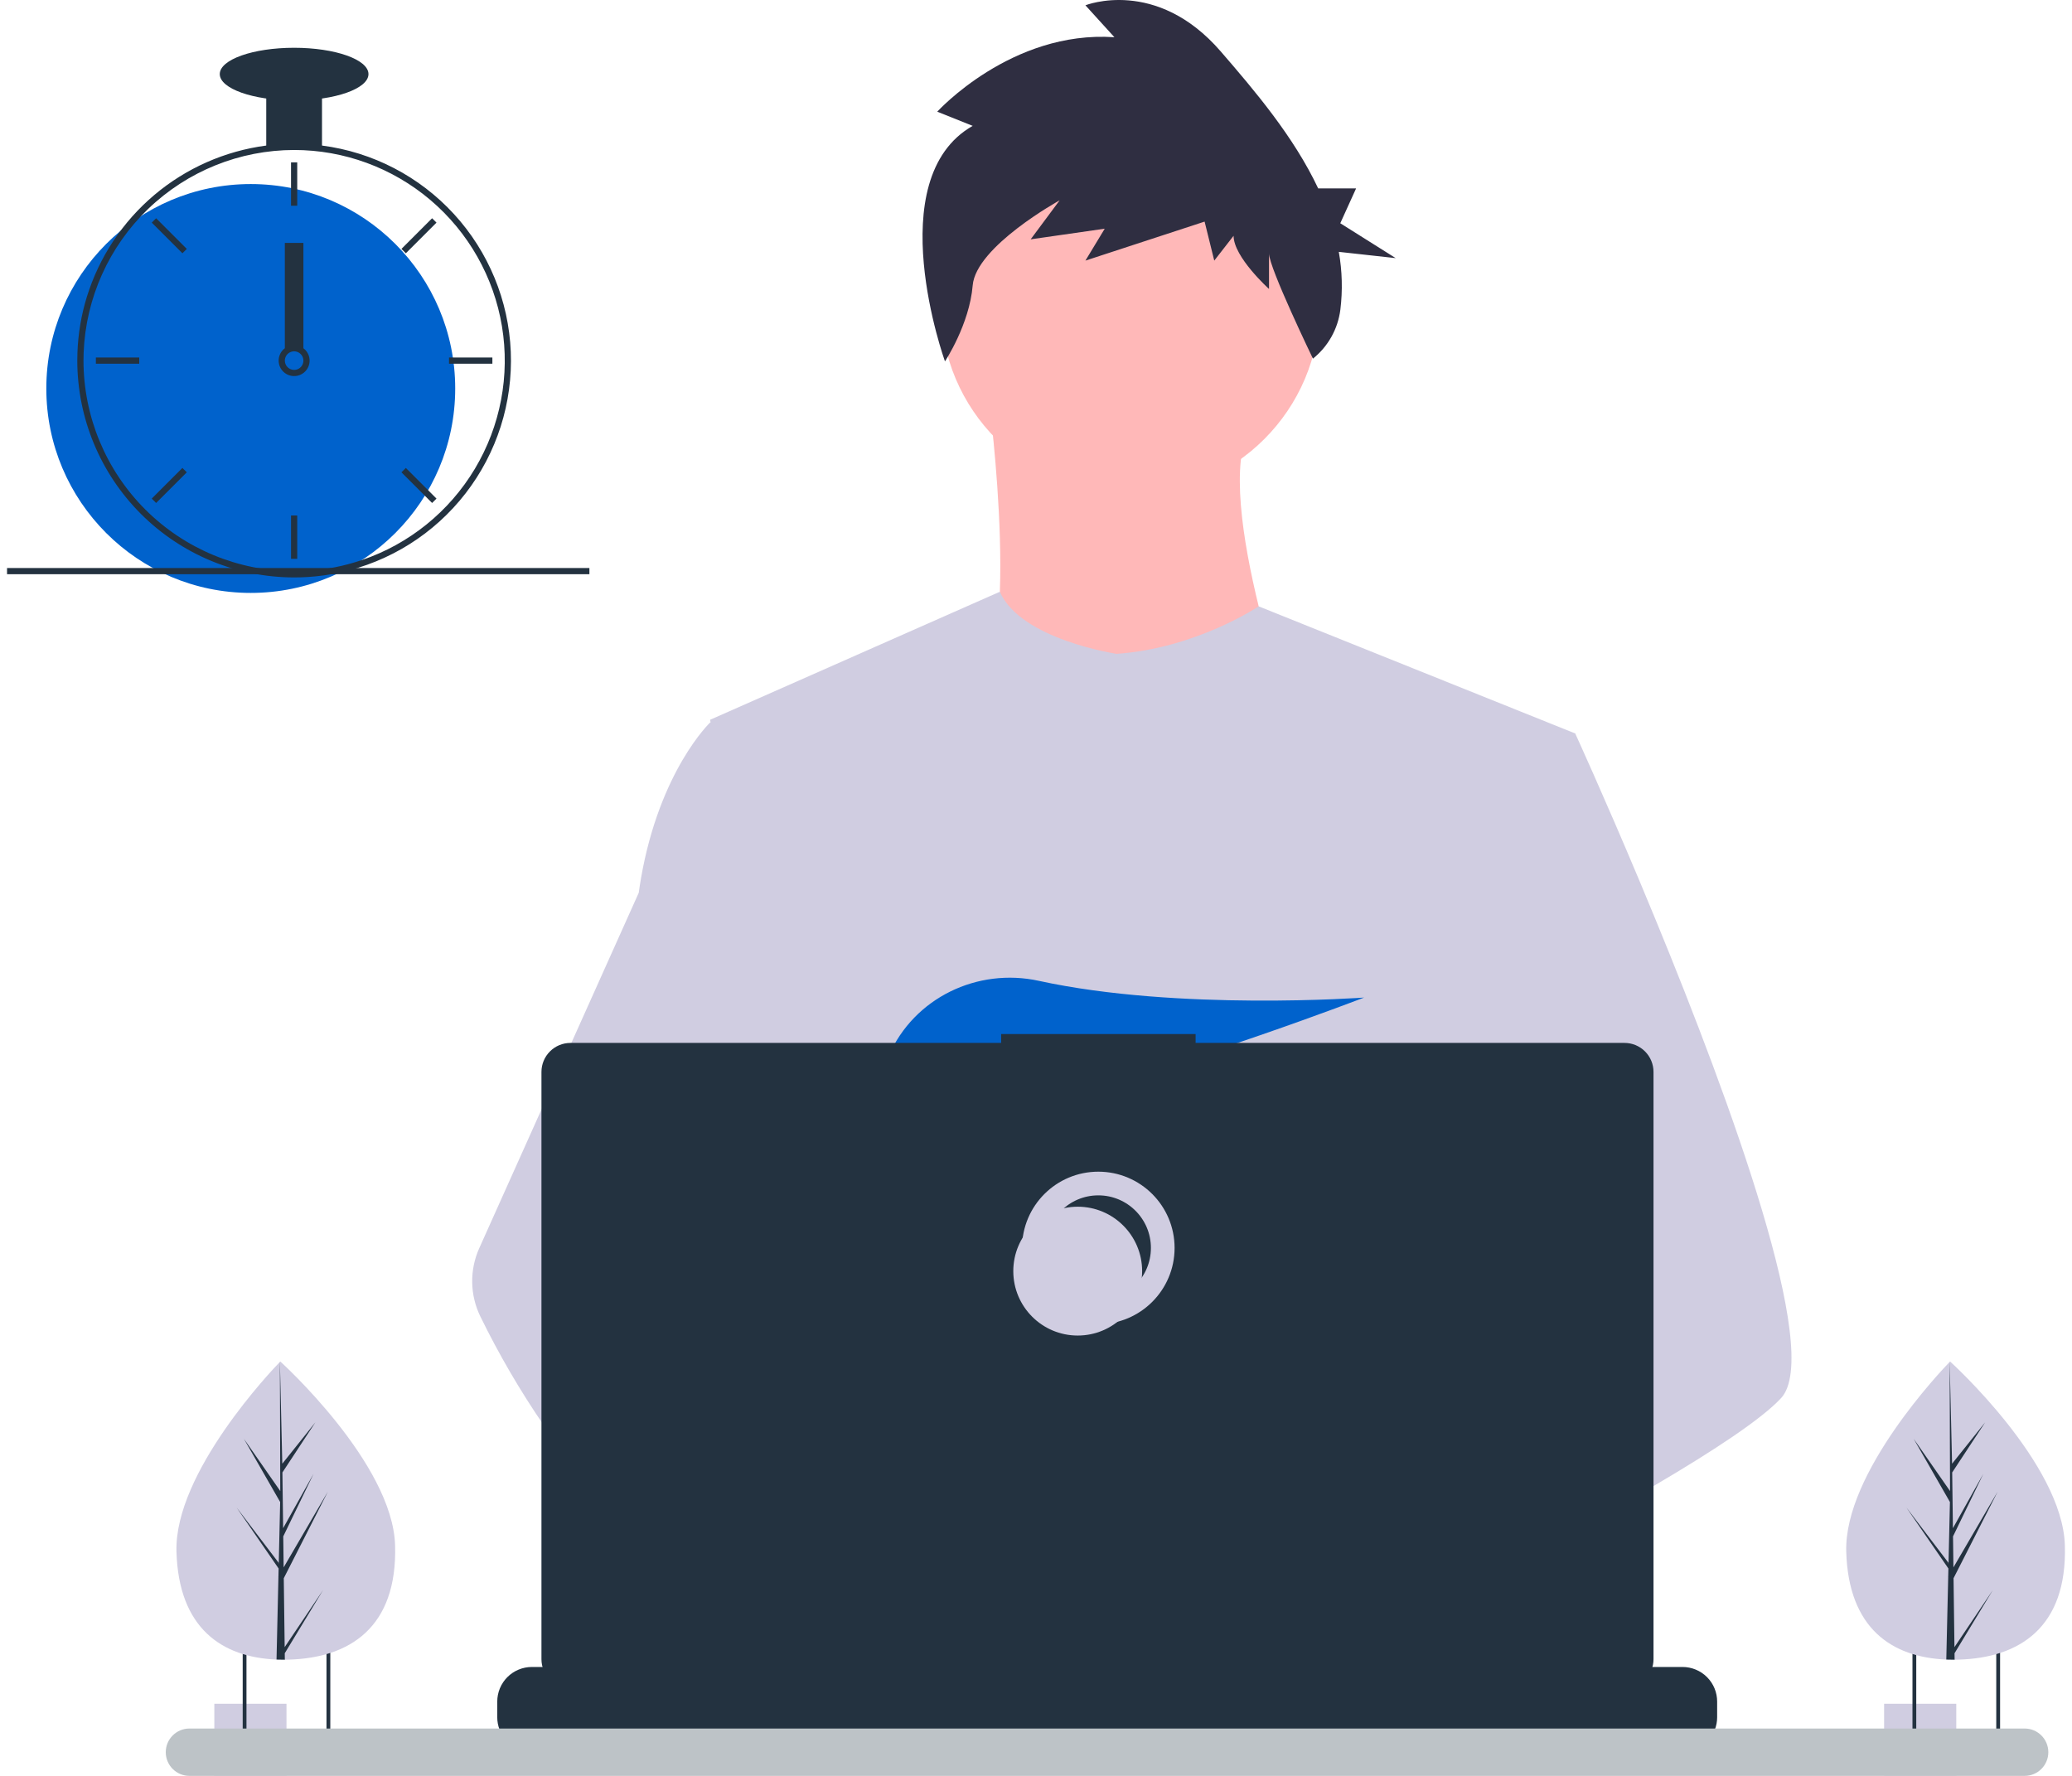 <svg width="175" height="150" viewBox="0 0 175 150" fill="none" xmlns="http://www.w3.org/2000/svg">
<g clip-path="url(#clip0_139_5604)">
<path d="M95.467 41.773C104.306 41.773 111.471 34.608 111.471 25.769C111.471 16.93 104.306 9.765 95.467 9.765C86.628 9.765 79.463 16.93 79.463 25.769C79.463 34.608 86.628 41.773 95.467 41.773Z" fill="#FFB8B8"/>
<path d="M83.522 33.772C83.522 33.772 86.537 56.502 81.898 59.053C77.26 61.605 109.5 61.837 109.5 61.837C109.5 61.837 102.31 42.121 105.557 36.091L83.522 33.772Z" fill="#FFB8B8"/>
<path d="M133.042 61.952L130.36 74.161L124.691 99.992L124.521 101.407L122.565 117.784L121.263 128.664L120.391 135.972C115.085 138.699 111.239 140.581 111.239 140.581C111.239 140.581 110.908 138.923 110.375 136.801C106.651 137.917 99.761 139.77 93.922 140.14C96.048 142.51 97.025 144.736 95.7 146.379C91.7 151.333 75.185 140.956 69.409 137.086C69.275 138.013 69.224 138.949 69.257 139.885L64.837 136.485L65.274 128.664L66.012 115.429L66.939 98.832C66.647 98.121 66.402 97.392 66.206 96.649C64.852 91.835 63.209 82.222 61.949 74.161C60.934 67.673 60.173 62.191 60.012 61.024C59.99 60.872 59.979 60.794 59.979 60.794L84.448 49.981C86.187 54.014 94.307 55.227 94.307 55.227C101.034 54.763 106.307 51.215 106.307 51.215L133.042 61.952Z" fill="#D0CDE1"/>
<path d="M113.096 135.944C113.096 135.944 112.06 136.299 110.375 136.801C106.651 137.918 99.761 139.77 93.922 140.14C88.894 140.462 84.646 139.687 83.869 136.407C83.536 134.997 84.008 133.837 85.038 132.884C88.111 130.035 96.137 129.014 102.503 128.664C104.301 128.566 105.964 128.52 107.348 128.503C109.698 128.472 111.239 128.52 111.239 128.52L111.276 128.664L113.096 135.944Z" fill="#FFB8B8"/>
<path d="M82.153 10.631L79.161 9.433C79.161 9.433 85.418 2.544 94.123 3.144L91.674 0.448C91.674 0.448 97.659 -1.948 103.1 4.341C105.96 7.648 109.269 11.534 111.332 15.912H114.536L113.199 18.857L117.88 21.802L113.075 21.273C113.362 22.885 113.406 24.532 113.206 26.158C113 27.784 112.17 29.266 110.891 30.292C110.891 30.292 107.18 22.611 107.18 21.413V24.407C107.18 24.407 104.188 21.712 104.188 19.915L102.556 22.012L101.74 18.717L91.674 22.012L93.306 19.316L87.05 20.215L89.498 16.92C89.498 16.92 82.425 20.814 82.153 24.108C81.881 27.402 79.811 30.524 79.811 30.524C79.811 30.524 74.264 15.123 82.153 10.631Z" fill="#2F2E41"/>
<path d="M150.437 118.082C148.807 119.85 144.768 122.511 139.871 125.393C138.05 126.463 136.11 127.567 134.132 128.664C129.412 131.282 124.469 133.876 120.39 135.972C115.085 138.699 111.239 140.582 111.239 140.582C111.239 140.582 110.908 138.923 110.375 136.801C109.661 133.961 108.586 130.29 107.465 128.664C107.426 128.607 107.387 128.555 107.348 128.503C107.021 128.074 106.692 127.824 106.368 127.824L122.565 117.784L129.564 113.444L124.521 101.407L118.197 86.307L122.014 74.161L125.851 61.952H133.042C133.042 61.952 135.423 67.149 138.467 74.396C138.922 75.48 139.392 76.609 139.871 77.776C146.135 93.011 153.943 114.285 150.437 118.082Z" fill="#D0CDE1"/>
<path d="M95.7 146.379C91.7 151.333 75.186 140.956 69.409 137.086C68.151 136.244 67.403 135.711 67.403 135.711L72.687 128.664L74.361 126.433C74.361 126.433 75.858 127.227 78.071 128.52C78.152 128.568 78.232 128.616 78.315 128.664C80.224 129.785 82.62 131.249 85.038 132.884C88.374 135.141 91.748 137.715 93.922 140.14C96.048 142.51 97.025 144.736 95.7 146.379Z" fill="#FFB8B8"/>
<path d="M78.071 128.52C77.481 128.518 76.891 128.566 76.308 128.664C71.305 129.523 69.829 134.052 69.409 137.086C69.275 138.013 69.224 138.949 69.257 139.885L64.837 136.486L63.226 135.247C59.35 133.896 55.896 131.495 52.902 128.664C50.304 126.164 47.973 123.4 45.948 120.417C43.931 117.478 42.133 114.393 40.568 111.19C40.132 110.296 39.897 109.317 39.881 108.322C39.865 107.327 40.067 106.341 40.475 105.433L45.948 93.235L53.949 75.406C54.007 74.981 54.072 74.567 54.142 74.161C55.729 65.064 59.979 61.024 59.979 61.024H63.226L65.398 74.161L68.097 90.481L66.206 96.649L61.836 110.894L66.012 115.429L78.071 128.52Z" fill="#D0CDE1"/>
<path d="M81.746 90.494L84.522 93.733C85.554 93.536 86.631 93.305 87.74 93.046L86.943 90.494L88.892 92.769C100.644 89.878 115.21 84.259 115.21 84.259C115.21 84.259 99.484 85.412 87.743 82.847C82.548 81.712 77.202 84.287 75.071 89.159C73.831 91.99 74.026 94.444 78.421 94.444C79.906 94.418 81.387 94.279 82.85 94.027L81.746 90.494Z" fill="#0062CC"/>
<path d="M145.029 143.724V145.045C145.03 145.408 144.963 145.767 144.831 146.105C144.773 146.256 144.702 146.401 144.62 146.54C144.361 146.976 143.993 147.336 143.552 147.586C143.111 147.837 142.613 147.968 142.106 147.968H44.921C44.414 147.968 43.916 147.837 43.475 147.586C43.035 147.336 42.667 146.976 42.407 146.54C42.325 146.401 42.255 146.256 42.196 146.105C42.065 145.767 41.997 145.408 41.998 145.045V143.724C41.998 143.34 42.074 142.96 42.22 142.605C42.367 142.251 42.583 141.929 42.854 141.657C43.125 141.386 43.448 141.17 43.802 141.024C44.157 140.877 44.537 140.801 44.921 140.801H50.523V140.185C50.523 140.169 50.526 140.153 50.532 140.139C50.538 140.124 50.547 140.11 50.559 140.099C50.57 140.088 50.583 140.079 50.598 140.073C50.613 140.067 50.629 140.063 50.645 140.063H53.568C53.584 140.063 53.599 140.067 53.614 140.073C53.629 140.079 53.642 140.088 53.654 140.099C53.665 140.11 53.674 140.124 53.68 140.139C53.686 140.153 53.69 140.169 53.69 140.185V140.801H55.515V140.185C55.515 140.169 55.519 140.153 55.525 140.139C55.531 140.124 55.54 140.11 55.551 140.099C55.562 140.088 55.576 140.079 55.591 140.073C55.605 140.067 55.621 140.063 55.637 140.063H58.56C58.576 140.063 58.592 140.067 58.607 140.073C58.622 140.079 58.635 140.088 58.646 140.099C58.658 140.11 58.667 140.124 58.673 140.139C58.679 140.153 58.682 140.169 58.682 140.185V140.801H60.51V140.185C60.51 140.169 60.513 140.153 60.519 140.139C60.526 140.124 60.535 140.11 60.546 140.099C60.557 140.088 60.571 140.079 60.585 140.073C60.6 140.067 60.616 140.063 60.632 140.063H63.555C63.571 140.063 63.587 140.067 63.602 140.073C63.616 140.079 63.63 140.088 63.641 140.099C63.653 140.11 63.661 140.124 63.668 140.139C63.674 140.153 63.677 140.169 63.677 140.185V140.801H65.503V140.185C65.503 140.169 65.506 140.153 65.512 140.139C65.518 140.124 65.527 140.11 65.538 140.099C65.55 140.088 65.563 140.079 65.578 140.073C65.593 140.067 65.609 140.063 65.625 140.063H68.547C68.564 140.063 68.579 140.067 68.594 140.073C68.609 140.079 68.622 140.088 68.634 140.099C68.645 140.11 68.654 140.124 68.66 140.139C68.666 140.153 68.669 140.169 68.669 140.185V140.801H70.495V140.185C70.495 140.169 70.499 140.153 70.505 140.139C70.511 140.124 70.52 140.11 70.531 140.099C70.542 140.088 70.556 140.079 70.571 140.073C70.585 140.067 70.601 140.063 70.617 140.063H73.54C73.556 140.063 73.572 140.067 73.587 140.073C73.602 140.079 73.615 140.088 73.626 140.099C73.638 140.11 73.647 140.124 73.653 140.139C73.659 140.153 73.662 140.169 73.662 140.185V140.801H75.49V140.185C75.49 140.169 75.493 140.153 75.499 140.139C75.505 140.124 75.514 140.11 75.526 140.099C75.537 140.088 75.55 140.079 75.565 140.073C75.58 140.067 75.596 140.063 75.612 140.063H78.535C78.551 140.063 78.567 140.067 78.582 140.073C78.596 140.079 78.61 140.088 78.621 140.099C78.632 140.11 78.641 140.124 78.647 140.139C78.654 140.153 78.657 140.169 78.657 140.185V140.801H80.483V140.185C80.483 140.169 80.486 140.153 80.492 140.139C80.498 140.124 80.507 140.11 80.518 140.099C80.53 140.088 80.543 140.079 80.558 140.073C80.573 140.067 80.589 140.063 80.605 140.063H103.5C103.516 140.063 103.532 140.067 103.547 140.073C103.561 140.079 103.575 140.088 103.586 140.099C103.598 140.11 103.606 140.124 103.613 140.139C103.619 140.153 103.622 140.169 103.622 140.185V140.801H105.45V140.185C105.45 140.169 105.453 140.153 105.459 140.139C105.465 140.124 105.474 140.11 105.486 140.099C105.497 140.088 105.51 140.079 105.525 140.073C105.54 140.067 105.556 140.063 105.572 140.063H108.495C108.527 140.064 108.558 140.077 108.581 140.1C108.603 140.122 108.616 140.153 108.617 140.185V140.801H110.443V140.185C110.443 140.169 110.446 140.153 110.452 140.139C110.458 140.124 110.467 140.11 110.478 140.099C110.49 140.088 110.503 140.079 110.518 140.073C110.533 140.067 110.548 140.063 110.564 140.063H113.487C113.503 140.063 113.519 140.067 113.534 140.073C113.549 140.079 113.562 140.088 113.574 140.099C113.585 140.11 113.594 140.124 113.6 140.139C113.606 140.153 113.609 140.169 113.609 140.185V140.801H115.435V140.185C115.435 140.169 115.438 140.153 115.444 140.139C115.45 140.124 115.459 140.11 115.471 140.099C115.482 140.088 115.496 140.079 115.51 140.073C115.525 140.067 115.541 140.063 115.557 140.063H118.48C118.496 140.063 118.512 140.067 118.527 140.073C118.541 140.079 118.555 140.088 118.566 140.099C118.577 140.11 118.586 140.124 118.593 140.139C118.599 140.153 118.602 140.169 118.602 140.185V140.801H120.43V140.185C120.43 140.169 120.433 140.153 120.439 140.139C120.445 140.124 120.454 140.11 120.466 140.099C120.477 140.088 120.49 140.079 120.505 140.073C120.52 140.067 120.536 140.063 120.552 140.063H123.475C123.507 140.064 123.537 140.077 123.56 140.1C123.582 140.123 123.595 140.153 123.594 140.185V140.801H125.422V140.185C125.422 140.169 125.426 140.153 125.432 140.139C125.438 140.124 125.447 140.11 125.458 140.099C125.469 140.088 125.483 140.079 125.498 140.073C125.512 140.067 125.528 140.063 125.544 140.063H128.467C128.483 140.063 128.499 140.067 128.514 140.073C128.529 140.079 128.542 140.088 128.553 140.099C128.565 140.11 128.574 140.124 128.58 140.139C128.586 140.153 128.589 140.169 128.589 140.185V140.801H130.415V140.185C130.415 140.169 130.418 140.153 130.424 140.139C130.43 140.124 130.439 140.11 130.451 140.099C130.462 140.088 130.475 140.079 130.49 140.073C130.505 140.067 130.521 140.063 130.537 140.063H133.46C133.476 140.063 133.492 140.067 133.506 140.073C133.521 140.079 133.535 140.088 133.546 140.099C133.557 140.11 133.566 140.124 133.572 140.139C133.579 140.153 133.582 140.169 133.582 140.185V140.801H142.106C142.49 140.801 142.87 140.877 143.225 141.024C143.58 141.17 143.902 141.386 144.173 141.657C144.445 141.929 144.66 142.251 144.807 142.605C144.954 142.96 145.029 143.34 145.029 143.724Z" fill="#233240"/>
<path d="M137.204 88.09H100.98V87.343H84.555V88.09H48.181C47.531 88.09 46.908 88.348 46.449 88.808C45.989 89.267 45.731 89.89 45.731 90.54V140.142C45.731 140.792 45.989 141.415 46.449 141.875C46.908 142.334 47.531 142.592 48.181 142.592H137.204C137.854 142.592 138.477 142.334 138.937 141.875C139.396 141.415 139.654 140.792 139.654 140.142V90.54C139.654 90.218 139.591 89.9 139.468 89.603C139.345 89.305 139.164 89.035 138.937 88.808C138.709 88.58 138.439 88.4 138.142 88.276C137.844 88.153 137.526 88.09 137.204 88.09Z" fill="#233240"/>
<path d="M92.764 110.848C95.769 110.848 98.205 108.412 98.205 105.407C98.205 102.402 95.769 99.966 92.764 99.966C89.759 99.966 87.323 102.402 87.323 105.407C87.323 108.412 89.759 110.848 92.764 110.848Z" stroke="#D0CDE1" stroke-width="2" stroke-miterlimit="10"/>
<path d="M91.023 112.807C94.028 112.807 96.464 110.371 96.464 107.366C96.464 104.361 94.028 101.925 91.023 101.925C88.018 101.925 85.582 104.361 85.582 107.366C85.582 110.371 88.018 112.807 91.023 112.807Z" fill="#D0CDE1"/>
<path d="M24.196 143.906H18.102V150H24.196V143.906Z" fill="#D0CDE1"/>
<path d="M20.498 139.118V146.518H27.897V139.118H20.498ZM27.575 146.196H20.817V139.44H27.575V146.196Z" fill="#233240"/>
<path d="M165.225 143.906H159.131V150H165.225V143.906Z" fill="#D0CDE1"/>
<path d="M161.526 139.118V146.518H168.926V139.118H161.526ZM168.603 146.196H161.846V139.44H168.603V146.196Z" fill="#233240"/>
<path d="M171 146H16C14.895 146 14 146.895 14 148C14 149.105 14.895 150 16 150H171C172.105 150 173 149.105 173 148C173 146.895 172.105 146 171 146Z" fill="#BDC3C7"/>
<path d="M21.179 50.081C30.715 50.081 38.446 42.35 38.446 32.814C38.446 23.277 30.715 15.546 21.179 15.546C11.643 15.546 3.912 23.277 3.912 32.814C3.912 42.35 11.643 50.081 21.179 50.081Z" fill="#0062CC"/>
<path d="M27.196 12.294C25.633 12.095 24.05 12.095 22.487 12.294C19.004 12.752 15.725 14.198 13.04 16.463C10.354 18.728 8.375 21.716 7.336 25.072C6.864 26.602 6.597 28.187 6.541 29.787C6.533 30.009 6.528 30.234 6.528 30.459C6.533 35.315 8.464 39.97 11.897 43.403C15.331 46.837 19.986 48.768 24.842 48.773C25.232 48.773 25.621 48.76 26.006 48.736C26.909 48.679 27.806 48.555 28.69 48.365C32.913 47.457 36.679 45.086 39.323 41.67C41.967 38.255 43.319 34.015 43.14 29.7C42.961 25.385 41.263 21.271 38.346 18.086C35.428 14.901 31.48 12.85 27.196 12.294ZM30.574 47.302H30.571C29.096 47.806 27.561 48.111 26.006 48.21C25.621 48.236 25.232 48.249 24.842 48.249C20.125 48.244 15.603 46.367 12.268 43.032C8.933 39.697 7.057 35.175 7.051 30.459C7.051 30.234 7.056 30.009 7.064 29.787C7.244 25.19 9.195 20.841 12.509 17.65C15.822 14.46 20.242 12.674 24.842 12.668C29.056 12.668 33.134 14.165 36.349 16.891C39.563 19.618 41.705 23.396 42.394 27.555C43.082 31.713 42.271 35.981 40.107 39.597C37.942 43.214 34.564 45.944 30.574 47.302Z" fill="#233240"/>
<path d="M25.104 13.715H24.58V17.378H25.104V13.715Z" fill="#233240"/>
<path d="M13.187 18.434L12.817 18.804L15.407 21.394L15.777 21.024L13.187 18.434Z" fill="#233240"/>
<path d="M8.098 30.197V30.721H11.76V30.197H8.098Z" fill="#233240"/>
<path d="M12.816 42.114L13.187 42.484L15.777 39.894L15.406 39.524L12.816 42.114Z" fill="#233240"/>
<path d="M33.906 21.024L34.276 21.394L36.866 18.804L36.496 18.434L33.906 21.024Z" fill="#233240"/>
<path d="M37.923 30.197V30.721H41.586V30.197H37.923Z" fill="#233240"/>
<path d="M34.276 39.524L33.906 39.894L36.496 42.484L36.866 42.114L34.276 39.524Z" fill="#233240"/>
<path d="M25.104 43.541H24.58V47.203H25.104V43.541Z" fill="#233240"/>
<path d="M25.626 29.413C25.4 29.243 25.125 29.151 24.842 29.151C24.558 29.151 24.283 29.243 24.057 29.413C23.902 29.53 23.774 29.68 23.683 29.852C23.567 30.073 23.517 30.323 23.538 30.572C23.56 30.821 23.652 31.058 23.804 31.256C23.956 31.454 24.162 31.605 24.397 31.689C24.632 31.774 24.886 31.79 25.13 31.735C25.374 31.68 25.596 31.556 25.772 31.379C25.948 31.201 26.069 30.977 26.121 30.733C26.173 30.488 26.154 30.234 26.067 30C25.979 29.766 25.826 29.562 25.626 29.413ZM24.842 31.244C24.634 31.243 24.434 31.16 24.287 31.013C24.14 30.866 24.057 30.667 24.057 30.459C24.058 30.3 24.106 30.145 24.195 30.014C24.272 29.903 24.376 29.814 24.497 29.755C24.619 29.696 24.753 29.669 24.888 29.677C25.023 29.685 25.153 29.728 25.266 29.801C25.379 29.874 25.472 29.976 25.535 30.095C25.598 30.214 25.628 30.348 25.624 30.483C25.62 30.618 25.582 30.749 25.512 30.865C25.442 30.98 25.344 31.076 25.227 31.142C25.109 31.209 24.977 31.244 24.842 31.244Z" fill="#233240"/>
<path d="M27.196 7.697H22.487V12.406H27.196V7.697Z" fill="#233240"/>
<path d="M24.841 8.482C28.309 8.482 31.121 7.487 31.121 6.258C31.121 5.03 28.309 4.035 24.841 4.035C21.374 4.035 18.562 5.03 18.562 6.258C18.562 7.487 21.374 8.482 24.841 8.482Z" fill="#233240"/>
<path d="M25.626 20.517H24.057V29.412H25.626V20.517Z" fill="#233240"/>
<path d="M49.781 47.976H0.595V48.499H49.781V47.976Z" fill="#233240"/>
<path d="M33.369 130.528C33.572 137.482 29.51 140.03 24.411 140.179C24.292 140.182 24.174 140.185 24.057 140.185C23.821 140.187 23.587 140.183 23.355 140.174C18.743 139.982 15.093 137.534 14.904 131.068C14.709 124.375 23.015 115.68 23.639 115.037L23.64 115.036C23.663 115.012 23.675 115 23.675 115C23.675 115 33.166 123.575 33.369 130.528Z" fill="#D0CDE1"/>
<path d="M24.044 139.125L27.283 134.309L24.05 139.643L24.057 140.185C23.821 140.187 23.587 140.183 23.355 140.173L23.515 133.207L23.511 133.153L23.517 133.142L23.532 132.484L19.985 127.334L23.528 131.991L23.541 132.131L23.662 126.867L20.598 121.527L23.671 125.942L23.639 115.037L23.639 115L23.64 115.036L23.843 123.631L26.635 120.14L23.852 124.371L23.913 129.08L26.483 124.485L23.923 129.772L23.957 132.39L27.693 125.989L23.968 133.303L24.044 139.125Z" fill="#233240"/>
<path d="M174.398 130.528C174.601 137.482 170.538 140.03 165.439 140.179C165.321 140.182 165.203 140.185 165.085 140.185C164.849 140.187 164.615 140.183 164.383 140.174C159.772 139.982 156.121 137.534 155.933 131.068C155.737 124.375 164.044 115.68 164.667 115.037L164.668 115.036C164.692 115.012 164.704 115 164.704 115C164.704 115 174.195 123.575 174.398 130.528Z" fill="#D0CDE1"/>
<path d="M165.072 139.125L168.311 134.309L165.079 139.643L165.086 140.185C164.849 140.187 164.615 140.183 164.383 140.173L164.544 133.207L164.539 133.153L164.545 133.142L164.561 132.484L161.014 127.334L164.557 131.991L164.569 132.131L164.69 126.867L161.627 121.527L164.699 125.942L164.667 115.037L164.667 115L164.668 115.036L164.872 123.631L167.664 120.14L164.881 124.371L164.942 129.08L167.511 124.485L164.951 129.772L164.985 132.39L168.722 125.989L164.996 133.303L165.072 139.125Z" fill="#233240"/>
</g>
<defs>
<clipPath id="clip0_139_5604">
<rect width="173.81" height="150" fill="white" transform="translate(0.595)"/>
</clipPath>
</defs>
</svg>
